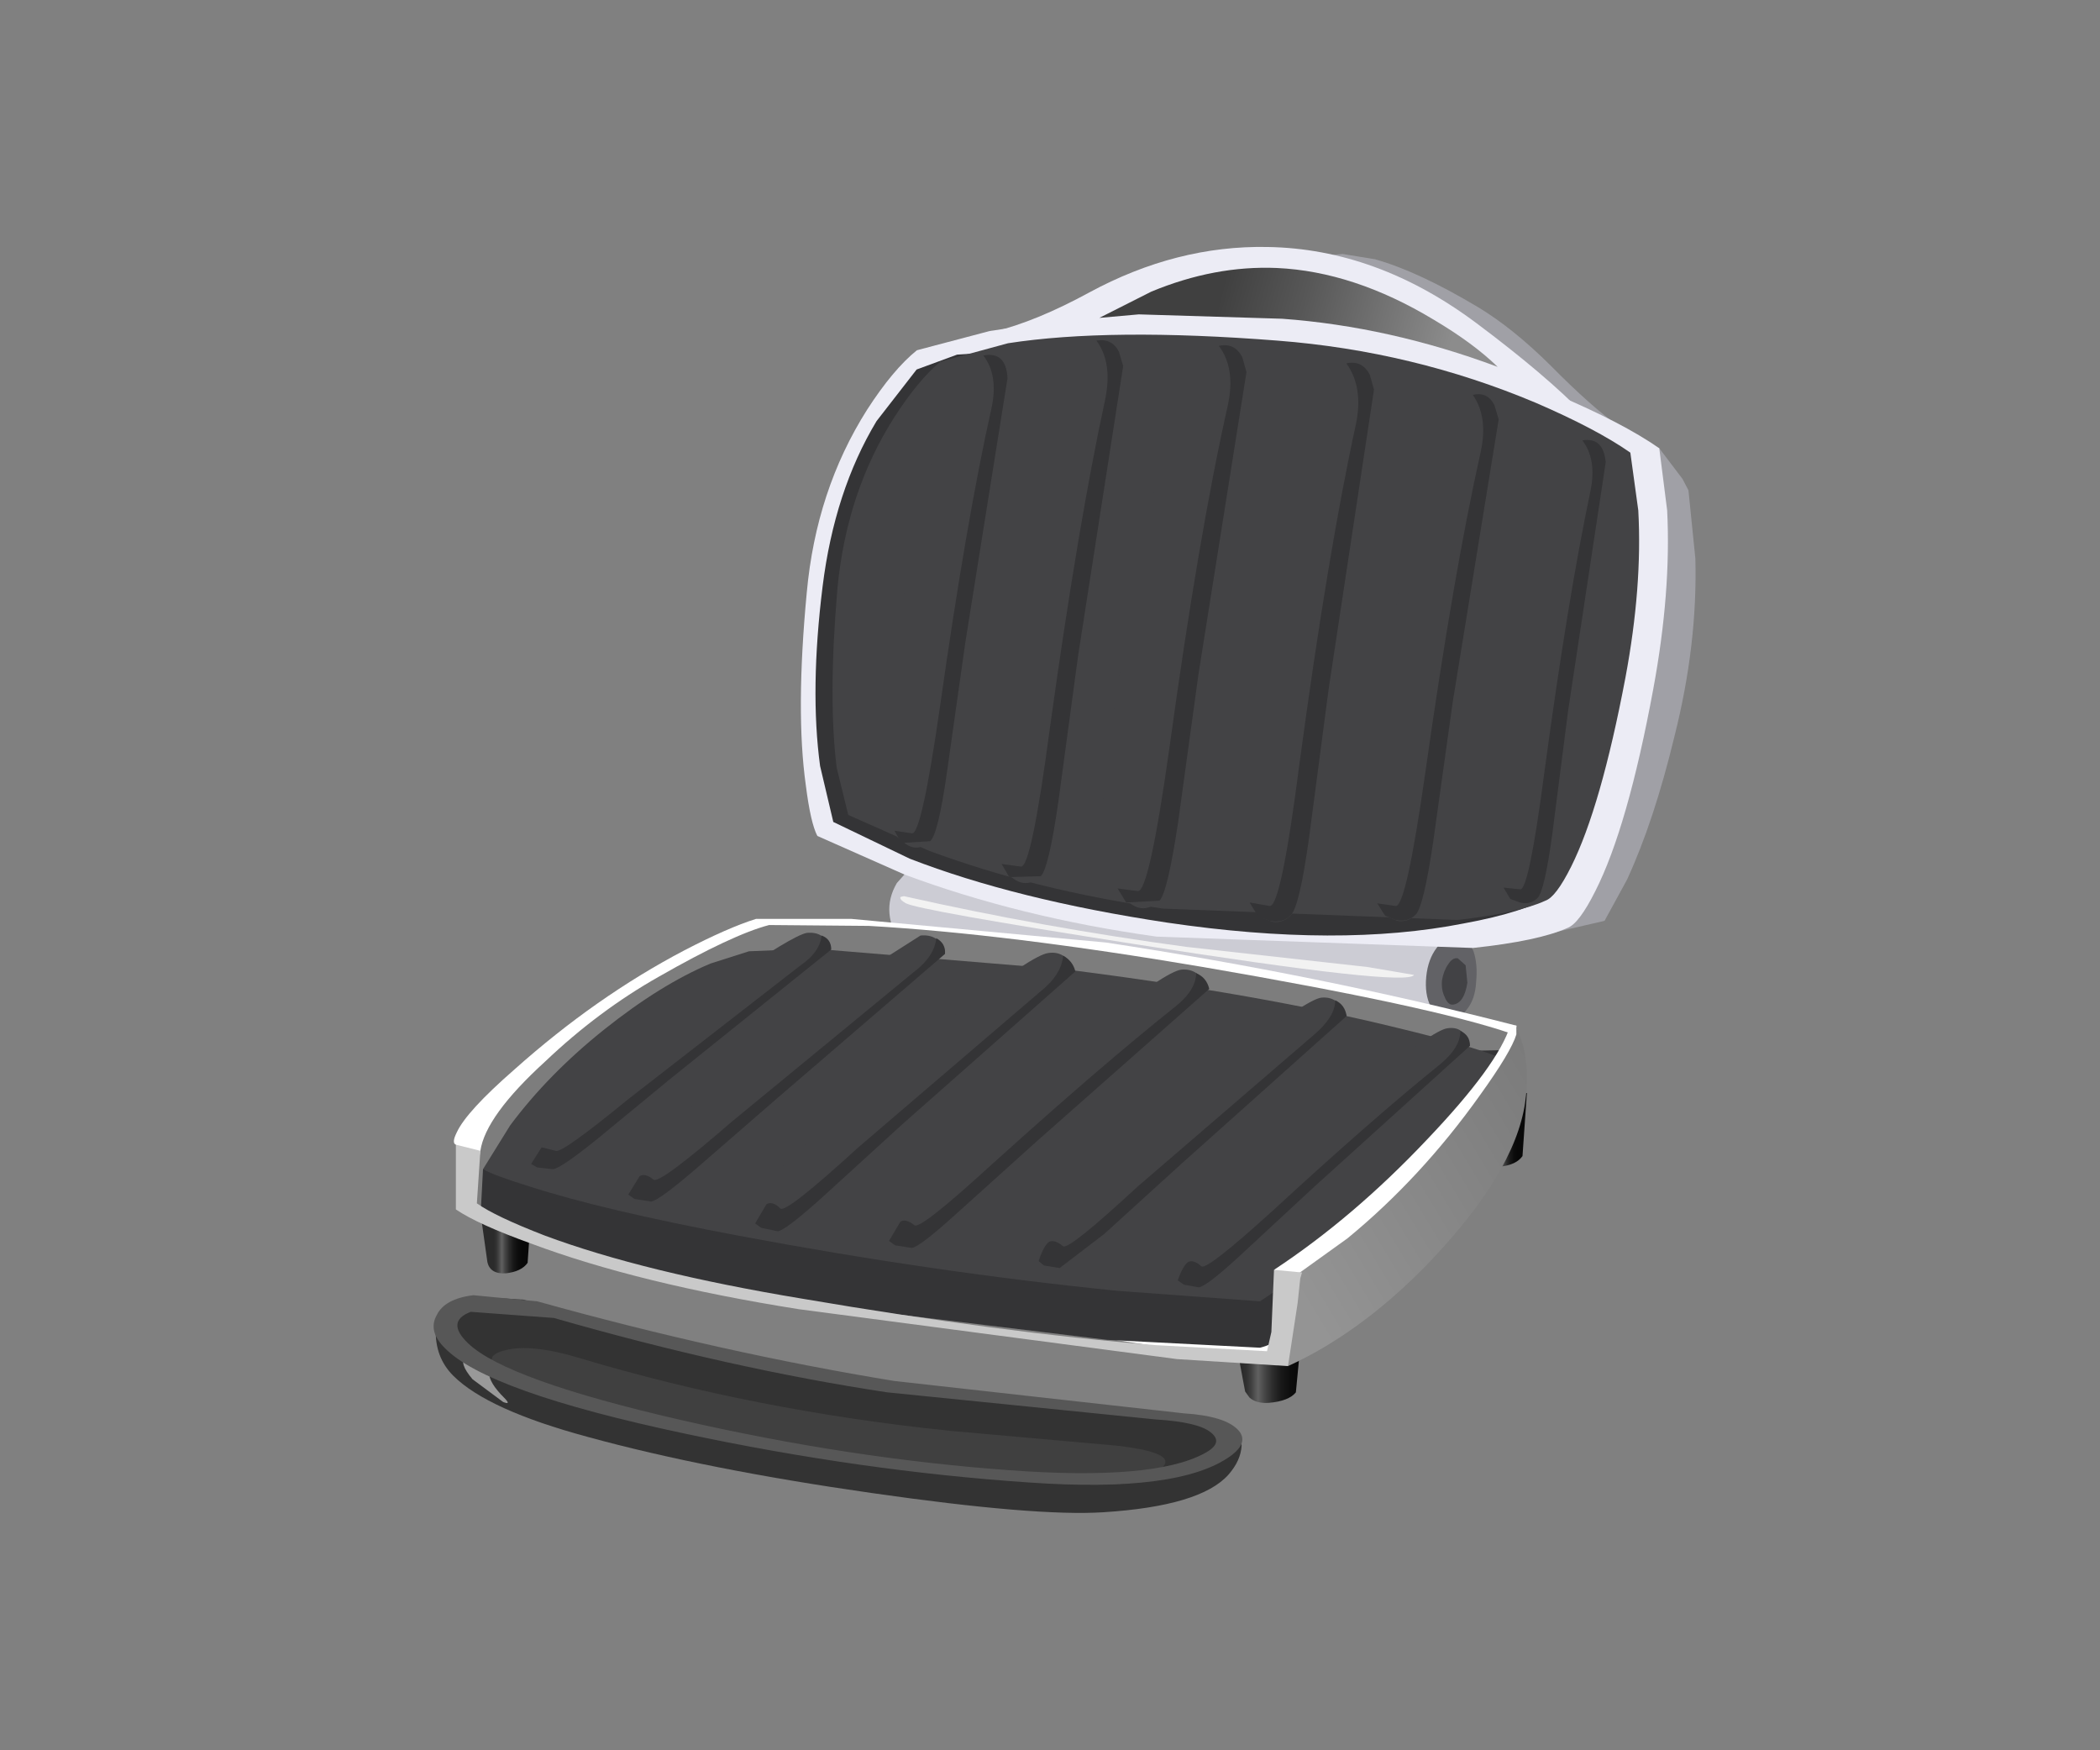 <?xml version="1.0" encoding="UTF-8" standalone="no"?>
<svg xmlns:xlink="http://www.w3.org/1999/xlink" height="100.0px" width="120.0px" xmlns="http://www.w3.org/2000/svg">
  <rect width="100%" height="100%" fill="#808080" stroke="none"/>
  <g transform="matrix(1.0, 0.0, 0.0, 1.0, 0.0, 0.0)">
    <use height="37.35" transform="matrix(1.0, 0.0, 0.0, 1.0, 24.8, 49.1)" width="62.45" xlink:href="#shape0"/>
    <use height="40.35" transform="matrix(1.0, 0.0, -0.014, 1, 46.127, 14.111)" width="51.05" xlink:href="#shape1"/>
  </g>
  <defs>
    <g id="shape0" transform="matrix(1.0, 0.0, 0.0, 1.0, 31.25, 18.65)">
      <path d="M27.05 -15.85 L27.0 -11.85 Q26.25 -9.0 25.85 -8.6 L21.65 -8.45 14.95 -8.55 Q11.65 -8.45 4.45 -10.2 -3.35 -12.1 -4.5 -13.75 -5.8 -15.6 -4.8 -17.3 L-3.6 -18.65 27.05 -15.85" fill="#ccccd4" fill-rule="evenodd" stroke="none"/>
      <path d="M28.3 -11.65 Q28.25 -10.65 27.75 -10.05 27.3 -9.4 26.65 -9.5 26.05 -9.55 25.7 -10.25 25.35 -10.95 25.45 -11.95 25.55 -12.95 26.05 -13.6 26.55 -14.3 27.2 -14.25 27.8 -14.2 28.15 -13.4 28.4 -12.65 28.3 -11.65" fill="#626266" fill-rule="evenodd" stroke="none"/>
      <path d="M27.8 -11.6 Q27.6 -10.35 26.9 -10.35 26.65 -10.4 26.5 -10.8 26.3 -11.2 26.35 -11.75 26.45 -12.3 26.7 -12.65 26.95 -13.05 27.25 -13.0 L27.7 -12.6 27.8 -11.6" fill="#424245" fill-rule="evenodd" stroke="none"/>
      <path d="M24.75 -12.05 Q24.4 -11.35 8.85 -13.8 -3.6 -15.75 -4.3 -16.15 -4.65 -16.35 -4.6 -16.5 L-4.4 -16.55 Q3.6 -14.75 11.75 -13.65 L22.1 -12.5 24.75 -12.05" fill="#f2f2f2" fill-rule="evenodd" stroke="none"/>
      <path d="M-28.65 1.15 L-25.65 0.75 -25.9 4.4 Q-26.25 4.9 -27.15 5.0 -28.05 5.05 -28.2 4.35 L-28.65 1.15" fill="url(#gradient0)" fill-rule="evenodd" stroke="none"/>
      <path d="M28.2 -4.95 L31.2 -5.3 30.95 -1.7 Q30.6 -1.2 29.7 -1.1 29.15 -1.05 28.85 -1.4 L28.65 -1.75 28.2 -4.95" fill="url(#gradient1)" fill-rule="evenodd" stroke="none"/>
      <path d="M14.5 8.55 L18.35 8.15 18.0 11.8 Q17.6 12.3 16.45 12.4 15.75 12.45 15.35 12.1 L15.1 11.75 14.5 8.55" fill="url(#gradient2)" fill-rule="evenodd" stroke="none"/>
      <path d="M30.6 -9.15 L30.8 -6.5 Q31.0 -5.25 29.65 -3.45 26.6 0.2 23.15 3.4 L20.55 6.55 Q17.6 9.75 15.9 9.85 13.75 9.95 -6.05 6.5 -26.05 3.0 -27.35 2.15 L-29.2 0.85 -29.7 0.45 -29.3 -1.4 -30.0 -2.35 Q-30.25 -2.45 -29.95 -3.05 -29.4 -4.25 -26.65 -6.65 -22.0 -10.8 -16.95 -13.45 -14.45 -14.75 -12.85 -15.25 L-7.4 -15.25 7.15 -13.9 Q19.35 -12.05 30.6 -9.15" fill="#ffffff" fill-rule="evenodd" stroke="none"/>
      <path d="M30.3 -8.7 L30.0 -3.75 -22.25 3.95 -26.15 2.6 -29.4 1.2 -29.6 -0.7 -29.25 -0.35 Q-28.85 -0.35 -28.6 -2.0 -28.3 -4.0 -24.9 -7.1 -21.85 -10.0 -18.4 -11.95 -14.2 -14.35 -12.1 -14.9 L-6.4 -14.85 Q1.5 -14.4 12.7 -12.5 25.8 -10.25 30.3 -8.7" fill="#7d7d7d" fill-rule="evenodd" stroke="none"/>
      <path d="M7.2 8.8 L-11.3 6.55 Q-19.4 5.05 -24.8 3.35 L-28.6 1.9 -28.45 -0.95 Q-13.85 -5.0 -3.1 -7.15 L29.75 -7.75 29.65 -3.45 Q29.3 -2.55 28.35 -1.2 26.5 1.6 23.75 4.05 20.5 6.9 17.9 8.35 16.6 9.1 15.95 9.25 L7.2 8.8" fill="#343436" fill-rule="evenodd" stroke="none"/>
      <path d="M28.75 -5.45 Q26.95 -2.75 22.5 1.4 19.3 4.4 15.95 6.6 L7.8 6.0 Q-2.65 4.95 -13.85 2.85 -21.55 1.4 -25.75 0.05 -27.85 -0.6 -28.45 -0.95 L-26.9 -3.45 Q-24.7 -6.4 -21.5 -8.95 -18.3 -11.5 -15.45 -12.7 L-13.25 -13.4 -9.55 -13.55 4.95 -12.35 Q16.0 -10.95 23.9 -9.0 27.85 -8.05 29.6 -7.35 L28.75 -5.45" fill="#434345" fill-rule="evenodd" stroke="none"/>
      <path d="M-17.7 -6.15 L-21.95 -2.65 Q-24.0 -1.0 -24.45 -0.95 L-25.35 -1.05 -25.7 -1.25 -25.6 -2.5 -22.95 -5.2 -14.6 -11.65 Q-10.75 -14.3 -9.95 -14.45 -8.95 -14.55 -8.6 -13.6 L-17.7 -6.15" fill="#434345" fill-rule="evenodd" stroke="none"/>
      <path d="M-8.55 -13.5 L-17.7 -6.15 -21.95 -2.65 Q-24.0 -1.0 -24.45 -0.95 L-25.35 -1.05 -25.7 -1.25 -25.1 -2.2 -24.3 -2.0 Q-24.0 -1.8 -20.15 -4.95 L-10.3 -12.6 Q-9.2 -13.35 -9.1 -14.3 -8.55 -14.1 -8.55 -13.5" fill="#343436" fill-rule="evenodd" stroke="none"/>
      <path d="M-11.7 -4.95 L-16.25 -1.0 Q-18.4 0.85 -18.85 0.9 L-19.8 0.75 -20.15 0.5 -20.05 -0.9 -17.25 -3.9 -8.4 -11.15 -3.45 -14.3 Q-2.4 -14.4 -2.05 -13.4 -6.9 -9.0 -11.7 -4.95" fill="#434345" fill-rule="evenodd" stroke="none"/>
      <path d="M-2.05 -13.25 L-11.7 -4.95 -16.25 -1.0 Q-18.4 0.85 -18.85 0.9 L-19.8 0.75 -20.15 0.5 -19.5 -0.55 Q-19.2 -0.75 -18.7 -0.35 -18.35 -0.1 -14.25 -3.65 L-3.85 -12.2 Q-2.65 -13.1 -2.55 -14.15 -2.0 -13.85 -2.05 -13.25" fill="#343436" fill-rule="evenodd" stroke="none"/>
      <path d="M5.3 -12.35 L-4.45 -3.55 -9.0 0.6 Q-11.1 2.5 -11.6 2.6 L-12.55 2.4 -12.9 2.15 -12.75 0.7 Q-12.3 -0.25 -9.9 -2.5 -5.5 -6.65 -1.1 -10.05 3.0 -13.2 3.85 -13.3 4.85 -13.45 5.3 -12.35" fill="#434345" fill-rule="evenodd" stroke="none"/>
      <path d="M3.4 -11.1 Q4.6 -12.05 4.7 -13.15 5.25 -12.85 5.4 -12.25 L-4.45 -3.55 -9.0 0.6 Q-11.1 2.5 -11.6 2.6 L-12.55 2.4 -12.9 2.15 -12.25 1.05 Q-11.9 0.85 -11.45 1.3 -11.1 1.55 -7.0 -2.2 L3.4 -11.1" fill="#343436" fill-rule="evenodd" stroke="none"/>
      <path d="M12.95 -11.25 L3.2 -2.55 -1.35 1.55 Q-3.5 3.5 -3.95 3.55 L-4.9 3.4 -5.25 3.15 -5.1 1.65 Q-4.7 0.8 -2.3 -1.5 2.15 -5.7 6.55 -9.1 10.6 -12.25 11.45 -12.35 12.5 -12.45 12.95 -11.25" fill="#434345" fill-rule="evenodd" stroke="none"/>
      <path d="M11.0 -10.15 Q12.3 -11.15 12.3 -12.15 12.9 -11.9 13.05 -11.25 L3.2 -2.55 -1.35 1.55 Q-3.5 3.5 -3.95 3.55 L-4.9 3.4 -5.25 3.15 -4.6 2.05 Q-4.3 1.85 -3.8 2.25 -3.5 2.55 0.6 -1.2 6.8 -6.8 11.0 -10.15" fill="#343436" fill-rule="evenodd" stroke="none"/>
      <path d="M20.9 -9.7 L11.45 -1.25 7.05 2.75 4.5 4.7 3.6 4.55 3.3 4.3 3.4 2.85 Q3.85 2.0 6.15 -0.2 10.35 -4.25 14.7 -7.6 18.65 -10.65 19.45 -10.75 20.45 -10.85 20.9 -9.7" fill="#434345" fill-rule="evenodd" stroke="none"/>
      <path d="M19.0 -8.6 Q20.25 -9.65 20.25 -10.6 20.8 -10.35 20.9 -9.7 L11.45 -1.25 7.05 2.75 4.5 4.7 3.6 4.55 3.3 4.3 Q3.6 3.4 3.9 3.2 4.2 3.05 4.7 3.45 5.0 3.7 8.95 0.05 L19.0 -8.6" fill="#343436" fill-rule="evenodd" stroke="none"/>
      <path d="M27.9 -8.1 L19.0 0.1 14.85 3.95 Q12.9 5.75 12.45 5.8 L11.6 5.65 11.25 5.4 11.4 4.0 Q11.8 3.15 14.0 1.1 18.05 -2.8 22.15 -5.95 25.9 -8.9 26.65 -9.0 27.6 -9.15 27.9 -8.1" fill="#434345" fill-rule="evenodd" stroke="none"/>
      <path d="M26.25 -6.95 Q27.4 -7.9 27.4 -8.85 27.95 -8.6 27.95 -8.0 L19.0 0.1 14.85 3.95 Q12.9 5.75 12.45 5.8 L11.6 5.65 11.25 5.4 Q11.55 4.55 11.85 4.35 12.15 4.2 12.6 4.6 12.9 4.85 16.7 1.4 22.4 -3.85 26.25 -6.95" fill="#343436" fill-rule="evenodd" stroke="none"/>
      <path d="M30.25 -9.15 L30.6 -9.15 30.85 -8.0 Q30.95 -7.1 30.2 -5.05 L23.85 3.85 18.45 5.55 16.75 4.8 Q21.3 1.8 25.5 -2.65 29.55 -6.9 30.25 -9.15" fill="#ffffff" fill-rule="evenodd" stroke="none"/>
      <path d="M31.1 -4.75 Q30.5 -0.65 25.35 4.65 21.6 8.45 17.55 10.3 L17.2 8.75 Q17.1 7.55 17.25 6.4 L17.4 5.55 20.95 3.0 Q25.15 -0.45 28.5 -5.15 30.3 -7.65 30.6 -8.65 L30.6 -9.15 31.0 -7.95 Q31.35 -6.45 31.1 -4.75" fill="url(#gradient3)" fill-rule="evenodd" stroke="none"/>
      <path d="M-28.6 -2.0 L-28.8 1.0 Q-27.75 1.75 -24.9 2.85 -19.25 4.95 -10.2 6.45 1.25 8.4 9.95 9.1 L16.35 9.45 16.6 8.35 16.75 4.8 18.35 4.95 18.25 5.3 18.1 6.7 17.55 10.3 11.2 9.9 -10.4 7.05 Q-19.55 5.6 -25.7 3.3 -28.75 2.2 -30.0 1.35 L-30.0 -2.35 -28.6 -2.0" fill="#c9c9c9" fill-rule="evenodd" stroke="none"/>
      <path d="M-6.25 17.55 Q-15.7 16.2 -22.45 14.35 -28.2 12.8 -30.15 10.85 -31.2 9.8 -31.15 8.2 -31.1 7.5 -30.85 7.25 L-29.8 6.85 -27.7 6.45 Q-26.55 6.35 -24.8 6.95 L-12.25 10.1 1.35 12.15 12.0 13.25 Q14.3 13.5 13.6 13.65 L14.8 14.1 14.9 14.85 Q14.85 15.7 14.15 16.5 12.55 18.3 7.0 18.65 3.15 18.9 -6.25 17.55" fill="#333333" fill-rule="evenodd" stroke="none"/>
      <path d="M6.7 16.75 Q2.35 17.3 -7.95 15.55 L-23.05 12.45 Q-27.6 11.35 -29.35 9.85 L-30.25 8.6 -30.6 8.5 Q-30.9 8.3 -30.5 7.5 -29.8 6.3 -26.15 6.5 L-22.75 7.5 -17.4 9.05 -4.05 11.65 5.95 12.75 13.1 13.4 14.25 13.85 14.2 14.7 Q14.15 15.45 12.85 15.8 L6.7 16.75" fill="#333333" fill-rule="evenodd" stroke="none"/>
      <path d="M-27.3 10.7 Q-28.65 9.75 -27.2 9.4 -25.7 9.0 -22.9 9.85 -12.9 12.85 -1.75 14.0 L7.8 14.85 Q11.65 15.3 10.1 16.3 8.65 17.2 6.75 17.05 L0.7 16.35 -7.3 15.6 -15.8 14.2 Q-22.5 12.8 -27.3 10.7" fill="#404040" fill-rule="evenodd" stroke="none"/>
      <path d="M-29.45 9.8 L-28.55 9.9 Q-28.1 10.25 -28.1 10.7 -28.1 11.25 -27.25 12.1 -26.8 12.55 -27.3 12.35 L-29.05 11.05 Q-29.85 10.1 -29.45 9.8" fill="#999999" fill-rule="evenodd" stroke="none"/>
      <path d="M-16.95 14.15 Q-28.25 11.75 -30.65 9.25 -31.6 8.3 -31.1 7.4 -30.65 6.45 -29.0 6.25 L-25.35 6.6 Q-14.75 9.55 -4.95 11.15 L11.6 13.0 Q13.95 13.15 14.7 13.95 15.35 14.65 14.25 15.45 11.3 17.55 2.75 16.95 -6.85 16.3 -16.95 14.15 M-24.4 7.55 L-29.15 7.2 Q-30.6 7.75 -29.3 9.0 -27.1 11.1 -17.05 13.4 -7.4 15.6 1.65 16.25 9.85 16.85 12.75 15.3 13.9 14.7 13.15 14.1 12.45 13.5 10.0 13.35 L-5.35 11.8 Q-14.3 10.45 -24.4 7.55" fill="#575757" fill-rule="evenodd" stroke="none"/>
    </g>
    <linearGradient gradientTransform="matrix(0.001, 0.0, 0.0, -0.001, -27.0, 2.9)" gradientUnits="userSpaceOnUse" id="gradient0" spreadMethod="pad" x1="-819.2" x2="819.2">
      <stop offset="0.0" stop-color="#2b2b2b"/>
      <stop offset="0.067" stop-color="#313131"/>
      <stop offset="0.153" stop-color="#414141"/>
      <stop offset="0.251" stop-color="#5c5c5c"/>
      <stop offset="0.267" stop-color="#616161"/>
      <stop offset="0.384" stop-color="#464646"/>
      <stop offset="0.533" stop-color="#2b2b2b"/>
      <stop offset="0.686" stop-color="#171717"/>
      <stop offset="0.843" stop-color="#0c0c0c"/>
      <stop offset="1.0" stop-color="#080808"/>
    </linearGradient>
    <linearGradient gradientTransform="matrix(0.001, 0.0, 0.0, -0.001, 29.85, -3.2)" gradientUnits="userSpaceOnUse" id="gradient1" spreadMethod="pad" x1="-819.2" x2="819.2">
      <stop offset="0.0" stop-color="#2b2b2b"/>
      <stop offset="0.043" stop-color="#313131"/>
      <stop offset="0.098" stop-color="#414141"/>
      <stop offset="0.161" stop-color="#5c5c5c"/>
      <stop offset="0.231" stop-color="#818181"/>
      <stop offset="0.267" stop-color="#999999"/>
      <stop offset="0.278" stop-color="#949494"/>
      <stop offset="0.396" stop-color="#6a6a6a"/>
      <stop offset="0.514" stop-color="#464646"/>
      <stop offset="0.631" stop-color="#2b2b2b"/>
      <stop offset="0.753" stop-color="#171717"/>
      <stop offset="0.875" stop-color="#0c0c0c"/>
      <stop offset="1.0" stop-color="#080808"/>
    </linearGradient>
    <linearGradient gradientTransform="matrix(0.002, 0.0, 0.0, -0.002, 16.6, 10.3)" gradientUnits="userSpaceOnUse" id="gradient2" spreadMethod="pad" x1="-819.2" x2="819.2">
      <stop offset="0.0" stop-color="#2b2b2b"/>
      <stop offset="0.067" stop-color="#313131"/>
      <stop offset="0.153" stop-color="#414141"/>
      <stop offset="0.251" stop-color="#5c5c5c"/>
      <stop offset="0.267" stop-color="#616161"/>
      <stop offset="0.384" stop-color="#464646"/>
      <stop offset="0.533" stop-color="#2b2b2b"/>
      <stop offset="0.686" stop-color="#171717"/>
      <stop offset="0.843" stop-color="#0c0c0c"/>
      <stop offset="1.0" stop-color="#080808"/>
    </linearGradient>
    <linearGradient gradientTransform="matrix(0.01, -0.006, -0.006, -0.01, 25.4, -0.2)" gradientUnits="userSpaceOnUse" id="gradient3" spreadMethod="pad" x1="-819.2" x2="819.2">
      <stop offset="0.0" stop-color="#949494"/>
      <stop offset="0.929" stop-color="#7c7c7c"/>
      <stop offset="1.0" stop-color="#7a7a7a"/>
    </linearGradient>
    <g id="shape1" transform="matrix(1.0, 0.0, 0.0, 1.0, 25.5, 20.2)">
      <path d="M25.5 -2.4 Q25.7 2.5 24.45 7.75 23.35 12.6 21.85 15.95 L20.6 18.3 17.35 19.05 11.95 18.75 Q10.15 17.9 1.8 0.1 L-6.2 -17.5 Q-1.5 -19.25 5.1 -19.8 L6.95 -19.5 Q9.45 -18.8 12.9 -16.75 14.9 -15.55 17.05 -13.45 19.45 -11.05 21.1 -9.9 L22.25 -8.95 23.35 -8.7 24.7 -6.95 25.05 -6.3 25.5 -2.4" fill="#a0a0a6" fill-rule="evenodd" stroke="none"/>
      <path d="M21.1 -8.2 Q22.2 -7.05 -18.5 -14.45 L-14.8 -15.35 Q-12.35 -15.95 -9.35 -17.6 -4.4 -20.3 0.8 -20.2 7.05 -20.1 12.8 -15.85 16.85 -12.85 19.0 -10.65 L21.1 -8.2" fill="#ececf5" fill-rule="evenodd" stroke="none"/>
      <path d="M1.55 -15.6 Q9.9 -14.95 17.45 -11.75 21.25 -10.15 23.35 -8.7 L23.85 -5.15 Q24.15 -0.5 23.2 5.05 21.85 12.95 20.05 16.6 19.15 18.45 18.5 18.7 16.85 19.45 13.1 19.85 L-5.0 19.2 Q-12.85 18.1 -19.45 15.65 L-24.45 13.45 Q-24.85 12.7 -25.15 10.55 -25.8 6.35 -25.25 -0.45 -24.8 -6.3 -21.95 -10.9 -20.5 -13.2 -19.15 -14.3 L-15.0 -15.4 Q-8.8 -16.4 1.55 -15.6" fill="#ececf5" fill-rule="evenodd" stroke="none"/>
      <path d="M1.7 -16.1 L-6.5 -16.35 -8.75 -16.15 -5.8 -17.65 Q-2.2 -19.15 1.35 -19.0 5.75 -18.8 10.35 -16.05 12.65 -14.7 14.05 -13.35 7.85 -15.65 1.7 -16.1" fill="url(#gradient4)" fill-rule="evenodd" stroke="none"/>
      <path d="M-4.95 -14.8 Q3.0 -14.65 12.85 -11.4 17.8 -9.8 21.1 -8.2 L18.75 3.85 Q17.45 10.25 17.45 14.15 17.4 16.15 17.65 16.8 16.1 17.8 12.55 18.45 5.45 19.85 -4.4 18.4 -13.05 17.1 -19.15 14.75 L-23.55 12.65 -24.35 9.45 Q-25.0 5.1 -24.35 -0.8 -23.75 -6.25 -21.4 -10.25 L-19.15 -13.2 -16.85 -14.05 -4.95 -14.8" fill="#343436" fill-rule="evenodd" stroke="none"/>
      <path d="M1.45 -14.85 Q9.2 -14.25 16.25 -11.3 19.75 -9.8 21.7 -8.45 L22.2 -5.15 Q22.5 -0.8 21.6 4.4 20.3 11.8 18.65 15.2 17.8 16.95 17.2 17.15 15.7 17.85 12.2 18.25 L-4.65 17.6 Q-11.95 16.55 -18.05 14.3 L-22.7 12.25 -23.4 9.55 Q-23.95 5.6 -23.5 -0.7 -23.05 -6.2 -20.4 -10.45 -19.05 -12.6 -17.8 -13.65 L-13.95 -14.7 Q-8.15 -15.6 1.45 -14.85" fill="#434345" fill-rule="evenodd" stroke="none"/>
      <path d="M-13.7 -13.8 L-16.15 2.4 -17.1 9.85 Q-17.55 13.35 -18.0 13.75 -18.7 14.4 -19.4 13.9 -20.4 13.15 -20.7 12.4 -21.15 11.2 -20.7 7.25 -19.9 -0.15 -18.45 -6.8 -17.15 -12.9 -16.35 -13.6 -15.4 -14.4 -13.7 -13.8" fill="#434345" fill-rule="evenodd" stroke="none"/>
      <path d="M-13.95 -12.7 L-16.15 2.4 -17.1 9.85 Q-17.55 13.35 -18.0 13.75 L-19.65 13.85 -20.05 13.15 -19.05 13.3 Q-18.5 13.4 -17.55 6.1 -16.2 -4.5 -14.85 -10.95 -14.45 -12.85 -15.35 -14.0 -14.05 -14.25 -13.95 -12.7" fill="#343436" fill-rule="evenodd" stroke="none"/>
      <path d="M-7.15 -14.6 L-9.7 3.2 -10.7 11.45 Q-11.2 15.3 -11.65 15.75 -12.4 16.45 -13.2 15.9 -14.3 15.0 -14.6 14.2 -15.1 12.85 -14.65 8.5 -13.85 0.35 -12.3 -6.95 -10.85 -13.65 -10.0 -14.4 -9.0 -15.3 -7.15 -14.6" fill="#434345" fill-rule="evenodd" stroke="none"/>
      <path d="M-7.35 -13.4 L-9.7 3.2 -10.7 11.45 Q-11.2 15.3 -11.65 15.75 L-13.45 15.8 -13.9 15.05 -12.8 15.2 Q-12.2 15.3 -11.25 7.3 -9.8 -4.35 -8.35 -11.5 -7.95 -13.6 -8.9 -14.85 -8.0 -15.0 -7.6 -14.2 L-7.35 -13.4" fill="#343436" fill-rule="evenodd" stroke="none"/>
      <path d="M-4.85 17.15 Q-5.65 17.9 -6.45 17.35 -7.6 16.45 -7.95 15.6 -8.5 14.2 -8.0 9.7 -7.05 1.15 -5.45 -6.35 -3.95 -13.35 -3.05 -14.1 -1.95 -15.05 -0.05 -14.35 L-2.8 4.2 -3.85 12.7 Q-4.4 16.7 -4.85 17.15" fill="#434345" fill-rule="evenodd" stroke="none"/>
      <path d="M-0.3 -13.05 L-2.8 4.2 -3.85 12.7 Q-4.4 16.7 -4.85 17.15 L-6.75 17.25 -7.25 16.45 -6.1 16.6 Q-5.45 16.7 -4.4 8.4 -2.9 -3.75 -1.35 -11.1 -0.9 -13.25 -1.9 -14.55 -1.0 -14.75 -0.55 -13.9 L-0.3 -13.05" fill="#343436" fill-rule="evenodd" stroke="none"/>
      <path d="M4.25 -13.1 Q5.35 -14.05 7.25 -13.35 L4.65 5.05 3.65 13.55 Q3.15 17.55 2.65 18.0 2.2 18.45 1.6 18.35 L1.1 18.15 Q-0.05 17.25 -0.35 16.4 -0.9 15.0 -0.5 10.55 0.35 2.1 1.95 -5.4 3.4 -12.35 4.25 -13.1" fill="#434345" fill-rule="evenodd" stroke="none"/>
      <path d="M6.75 -12.9 L7.0 -12.05 4.65 5.05 3.65 13.55 Q3.15 17.55 2.65 18.0 2.2 18.45 1.45 18.3 L0.8 18.05 0.3 17.25 1.45 17.45 Q2.1 17.55 3.05 9.25 4.5 -2.75 6.0 -10.1 6.4 -12.2 5.4 -13.55 6.3 -13.75 6.75 -12.9" fill="#343436" fill-rule="evenodd" stroke="none"/>
      <path d="M11.55 -11.35 L14.35 -11.55 11.75 5.8 10.75 13.75 Q10.25 17.5 9.8 17.95 9.35 18.4 8.75 18.3 L8.3 18.1 Q7.25 17.3 6.95 16.5 6.45 15.2 6.9 10.95 7.75 3.05 9.3 -4.05 10.75 -10.6 11.55 -11.35" fill="#434345" fill-rule="evenodd" stroke="none"/>
      <path d="M13.9 -11.15 L14.15 -10.35 11.75 5.8 10.75 13.75 Q10.25 17.5 9.8 17.95 9.35 18.4 8.65 18.25 L8.05 18.0 7.6 17.3 8.65 17.45 Q9.25 17.55 10.25 9.75 11.7 -1.6 13.15 -8.5 13.55 -10.5 12.65 -11.75 13.5 -11.95 13.9 -11.15" fill="#343436" fill-rule="evenodd" stroke="none"/>
      <path d="M18.05 -8.75 Q18.9 -9.55 20.5 -8.95 L18.35 6.3 17.55 13.3 Q17.15 16.6 16.75 17.0 L15.85 17.3 15.45 17.1 Q14.5 16.35 14.25 15.65 13.8 14.5 14.15 10.8 14.85 3.8 16.1 -2.4 17.3 -8.15 18.05 -8.75" fill="#434345" fill-rule="evenodd" stroke="none"/>
      <path d="M18.95 -9.15 Q20.15 -9.35 20.3 -7.9 L18.35 6.3 17.55 13.3 Q17.15 16.6 16.75 17.0 16.35 17.4 15.75 17.25 L15.2 17.05 14.8 16.4 15.75 16.5 Q16.25 16.6 17.05 9.75 18.25 -0.15 19.45 -6.25 19.8 -8.05 18.95 -9.15" fill="#343436" fill-rule="evenodd" stroke="none"/>
    </g>
    <linearGradient gradientTransform="matrix(0.008, 0.002, 0.002, -0.008, 4.6, -15.4)" gradientUnits="userSpaceOnUse" id="gradient4" spreadMethod="pad" x1="-819.2" x2="819.2">
      <stop offset="0.0" stop-color="#404040"/>
      <stop offset="0.349" stop-color="#575757"/>
      <stop offset="1.0" stop-color="#8c8c8c"/>
    </linearGradient>
  </defs>
</svg>
